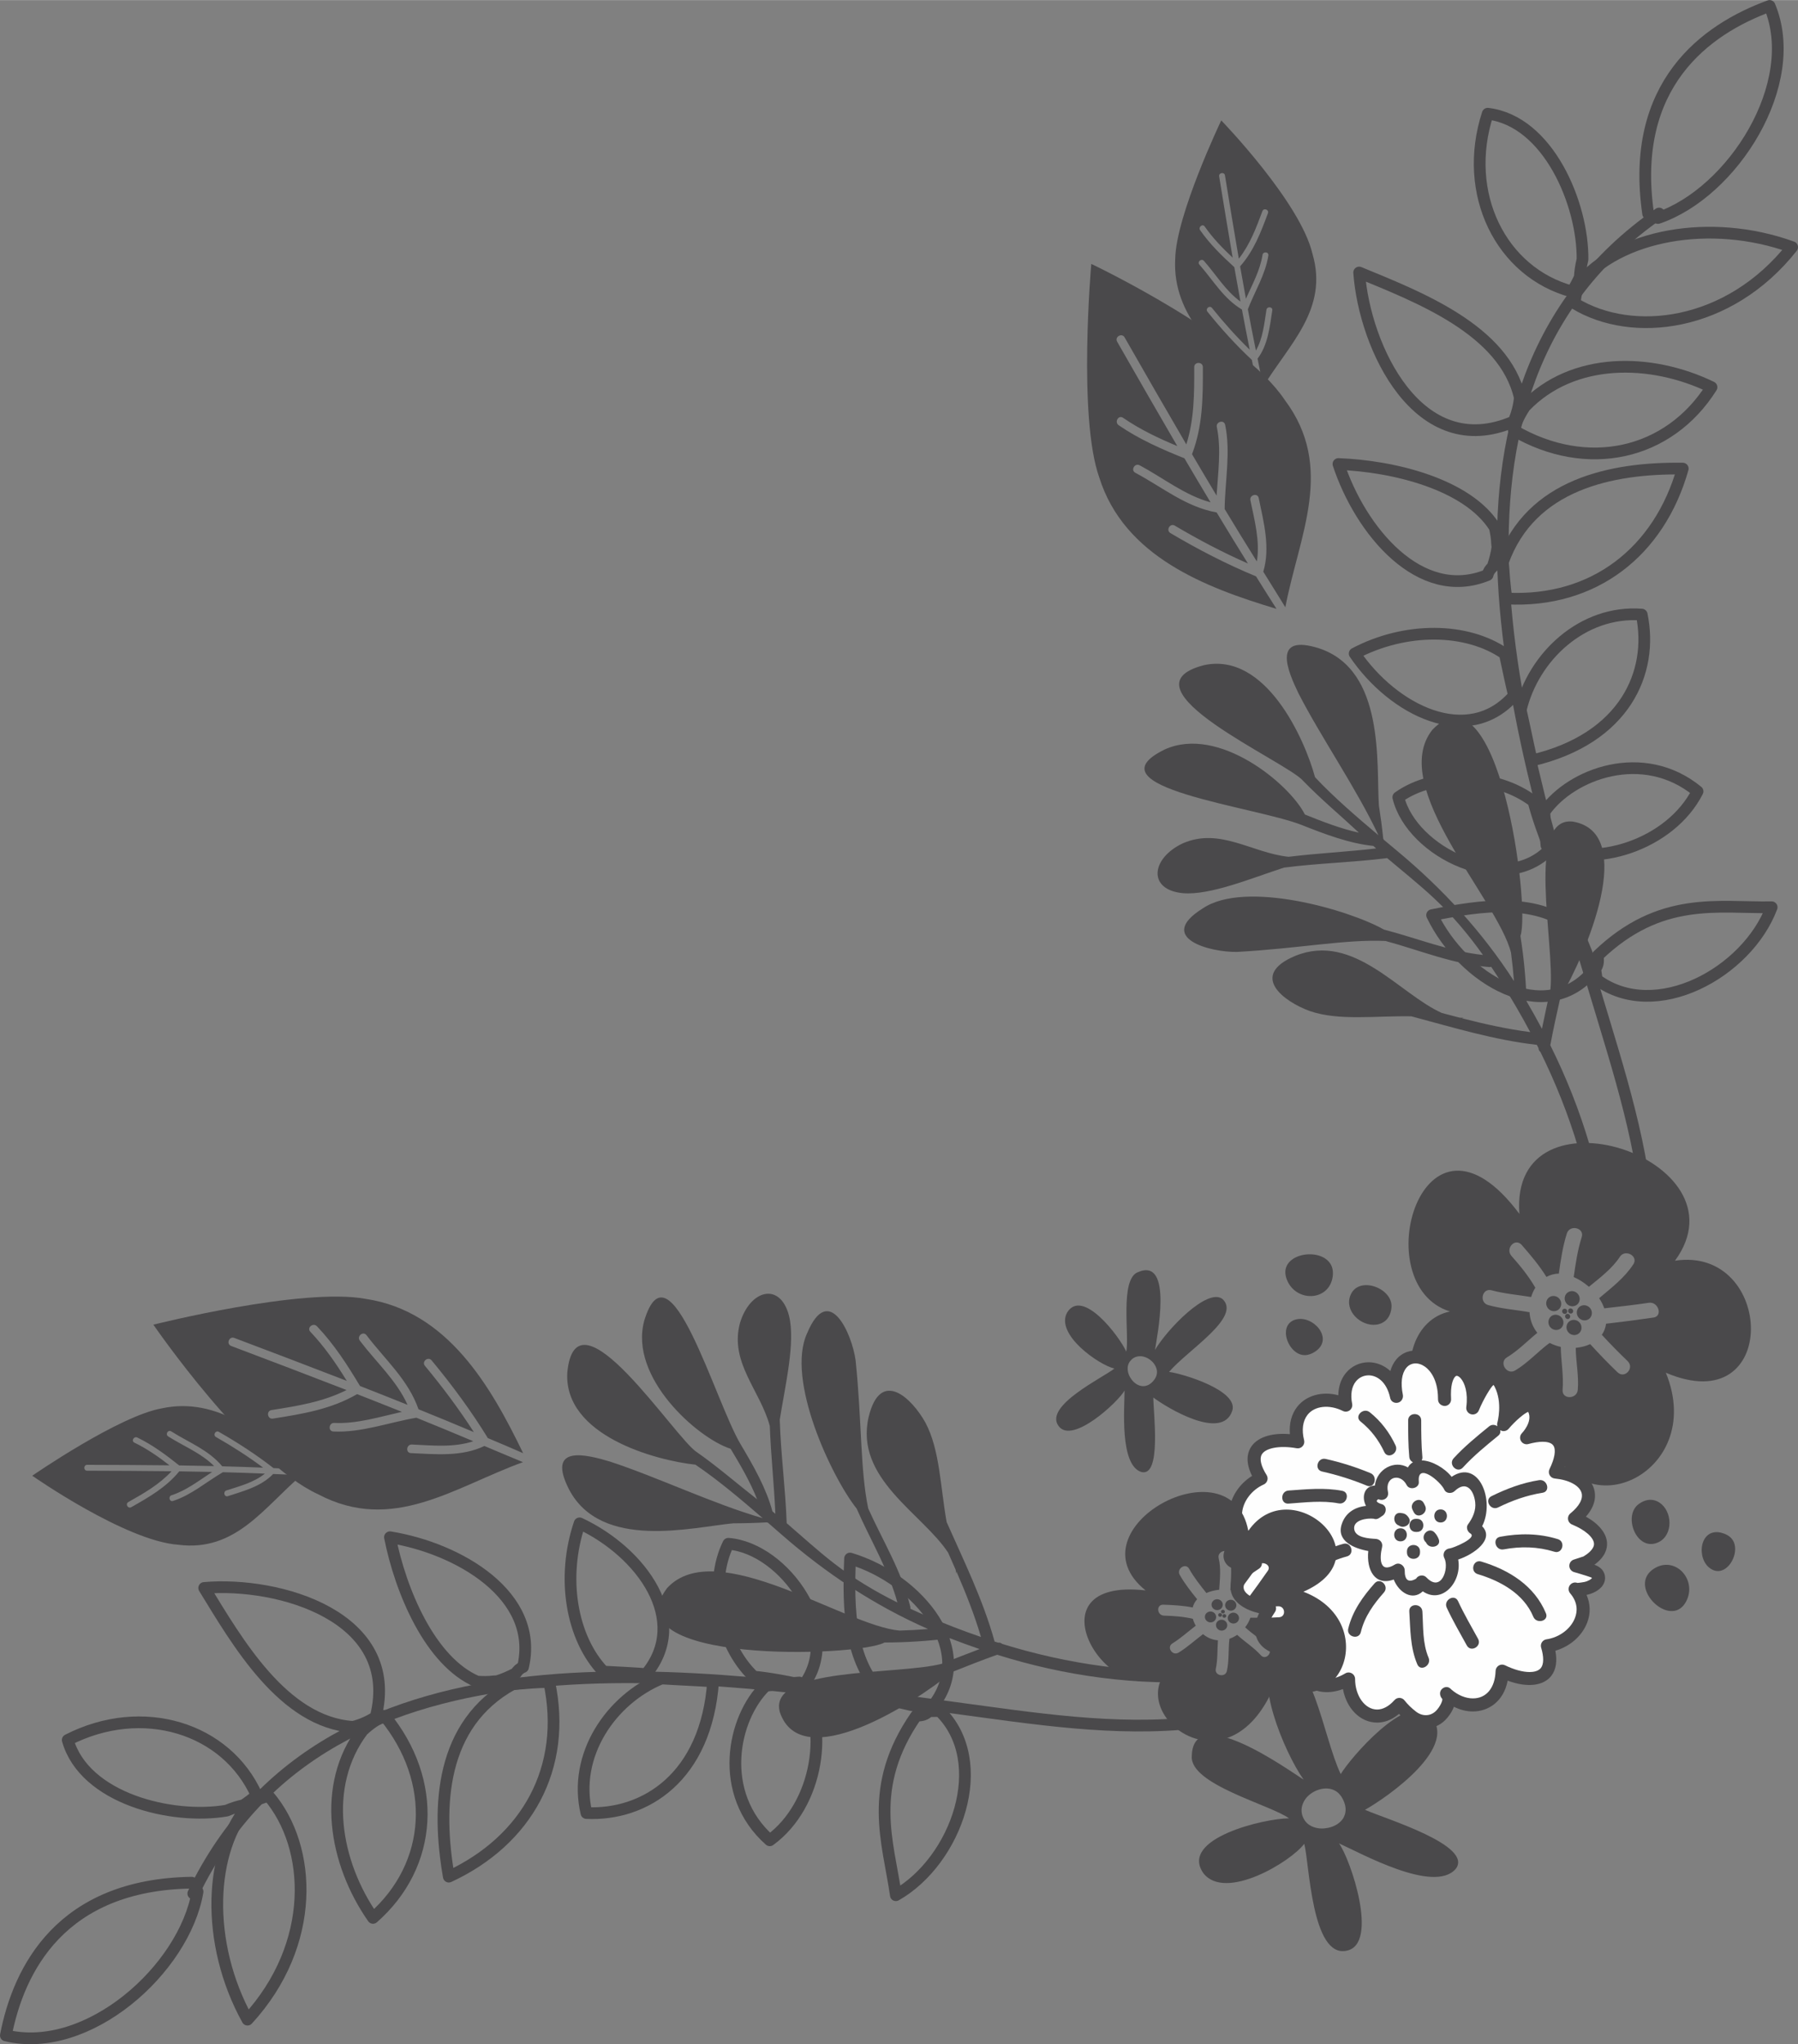 <?xml version="1.0" encoding="UTF-8"?>
<!DOCTYPE svg PUBLIC "-//W3C//DTD SVG 1.1//EN" "http://www.w3.org/Graphics/SVG/1.1/DTD/svg11.dtd">
<!-- Creator: CorelDRAW 2019 (64-Bit) -->
<svg xmlns="http://www.w3.org/2000/svg" xml:space="preserve" width="2.131in" height="2.422in" version="1.1" style="shape-rendering:geometricPrecision; text-rendering:geometricPrecision; image-rendering:optimizeQuality; fill-rule:evenodd; clip-rule:evenodd"
viewBox="0 0 2148.25 2441.38"
 xmlns:xlink="http://www.w3.org/1999/xlink"
 xmlns:xodm="http://www.corel.com/coreldraw/odm/2003">
 <rect x="0" y="0" width="2148.25" height="2441.38" fill="#808080" stroke="none"/>
 <defs>
  <style type="text/css">
   <![CDATA[
    .str0 {stroke:#4A494B;stroke-width:14;stroke-linecap:round;stroke-linejoin:round;stroke-miterlimit:10}
    .fil2 {fill:none;fill-rule:nonzero}
    .fil1 {fill:#FEFEFE;fill-rule:nonzero}
    .fil0 {fill:#4A494B;fill-rule:nonzero}
   ]]>
  </style>
 </defs>
 <g id="Layer_x0020_1">
  <path class="fil0" d="M1379.99 1646.54c-3.9,5.85 -8.33,8.39 -12.66,8.84 -1.46,0.15 -2.89,0.09 -4.29,-0.23 -4.38,-0.96 -8.36,-3.96 -11.24,-7.91 -1.2,-1.65 -2.27,-3.41 -3,-5.29 -1.52,-3.78 -1.96,-7.86 -0.95,-11.58 0.49,-1.85 1.41,-3.56 2.7,-5.12 1.07,-1.3 2.31,-2.52 3.98,-3.51 2.34,-1.39 4.86,-1.97 7.39,-2.02 1.33,-0.03 2.66,0.07 3.96,0.37 3.94,0.84 7.66,3 10.6,5.86 0.96,0.94 1.82,1.98 2.58,3.04 2.28,3.23 3.56,6.98 3.25,10.78 -0.14,1.9 -0.71,3.79 -1.73,5.65 -0.19,0.38 -0.34,0.76 -0.59,1.12zm16.83 -8.1c22.25,-26.27 86.63,-65.11 64.01,-86.89 -17.89,-14.55 -66.68,36.4 -80.83,60.63 2.03,-14.15 22.22,-111.13 -20.22,-92.96 -22.22,8.09 -10.1,76.78 -14.13,94.98 -8.09,-18.2 -52.55,-76.78 -70.75,-46.49 -14.11,26.27 38.43,62.65 56.59,66.69 -12.11,10.12 -84.85,44.48 -66.65,68.71 16.14,22.23 70.7,-28.28 78.79,-42.42 0,20.19 -6.1,89.24 20.16,97.32 24.25,6.08 14.2,-70.78 14.2,-88.97 16.16,12.12 82.18,52.28 94.3,15.88 8.08,-24.23 -59.26,-44.43 -75.46,-46.47z"/>
  <path class="fil0" d="M1602.63 2145.62c5.36,8.54 6.09,15.81 4.13,21.73 -0.63,1.99 -1.54,3.84 -2.77,5.49 -3.83,5.19 -10.09,8.64 -16.98,10.1 -2.86,0.6 -5.78,0.95 -8.68,0.83 -5.87,-0.24 -11.45,-2.06 -15.73,-5.56 -2.12,-1.74 -3.84,-3.93 -5.14,-6.54 -1.06,-2.15 -1.93,-4.5 -2.25,-7.28 -0.45,-3.86 0.25,-7.52 1.69,-10.86 0.74,-1.75 1.64,-3.44 2.79,-4.98 3.42,-4.64 8.43,-8.28 13.9,-10.43 1.81,-0.71 3.65,-1.23 5.52,-1.61 5.54,-1.08 11.21,-0.54 16,2.06 2.41,1.3 4.58,3.16 6.41,5.6 0.37,0.48 0.77,0.9 1.12,1.44zm-0.74 -26.81c-21.39,-44.55 -34.54,-151.67 -76.34,-134.79 -29.57,14.88 8.58,108.68 32.07,141.45 -17.36,-10.95 -132.62,-94.27 -133.67,-28.02 -2.44,33.87 94.71,58.22 116.17,74.2 -28.58,-0.07 -131.42,23.84 -102.38,65.45 26.14,33.92 104.62,-13.62 120.56,-35.05 6.13,21.81 8.51,137.27 50.93,127.62 38.6,-8.12 4.4,-109.24 -9.39,-128.12 26.46,11.84 113.34,60.32 139.34,30.62 22.16,-28.21 -84.45,-60.07 -108.27,-70.73 25.37,-14.08 116.68,-77.05 76.12,-114.27 -27.05,-24.81 -92.99,51.59 -105.14,71.62z"/>
  <path class="fil0" d="M1509.36 682.74c8.64,-28.93 0.46,-59.28 -5.44,-88.03 -1.35,-6.5 -11.29,-3.74 -9.94,2.74 4.9,23.84 11.7,48.83 7.7,73.05 -13,-20.8 -25.86,-41.7 -38.51,-62.72 0,-0.07 0.04,-0.1 0.04,-0.15 0.38,-32.93 7.41,-67.78 0.59,-100.38 -1.36,-6.5 -11.3,-3.73 -9.93,2.76 5.5,26.33 1.4,54.6 -0.31,81.8 -9.84,-16.44 -19.66,-32.91 -29.35,-49.46 12.96,-33.84 13.06,-68.12 12.96,-104 -0.01,-6.64 -10.32,-6.64 -10.3,0 0.1,31.72 0.03,62.3 -9.46,92.34 -24.79,-42.49 -49.34,-85.15 -73.74,-127.86 -3.3,-5.75 -12.21,-0.57 -8.9,5.19 23.8,41.65 47.71,83.23 71.87,124.65 -22.61,-9.42 -44.42,-19.77 -64.82,-33.78 -5.5,-3.78 -10.64,5.15 -5.21,8.89 24.51,16.84 51.09,28.47 78.53,39.48 10.3,17.58 20.76,35.1 31.22,52.59 -31.13,-8.54 -56.04,-28.91 -84.68,-44.21 -5.87,-3.12 -11.08,5.78 -5.21,8.91 32.48,17.34 60.28,40.76 97.18,47.41 12.31,20.43 24.77,40.75 37.38,60.97 -30,-13.15 -59.3,-28.6 -87.37,-45.22 -5.74,-3.39 -10.93,5.52 -5.21,8.91 32.75,19.37 67.07,37.15 102.25,51.68 8.16,12.95 16.17,25.97 24.46,38.81 -85.32,-25.62 -181.94,-62.51 -211.71,-156.78 -25.75,-72.14 -9.59,-255.23 -9.59,-255.23 0,0 179.65,85.19 231.16,162.48 60.51,80.67 17.05,162.13 0.69,247.62 0,0 -18.02,-29.27 -26.33,-42.46z"/>
  <path class="fil0" d="M1502.54 428.24c12.46,-16.44 14.49,-37.83 17.6,-57.64 0.71,-4.49 -6.31,-5.11 -7.01,-0.63 -2.58,16.44 -4.21,34.05 -12.57,48.59 -3.35,-16.42 -6.55,-32.88 -9.62,-49.37 0.02,-0.04 0.04,-0.04 0.06,-0.08 8.13,-20.98 21,-41.59 24.44,-64.09 0.69,-4.48 -6.33,-5.1 -7.01,-0.63 -2.79,18.18 -12.19,35.29 -19.81,52.29 -2.35,-12.88 -4.69,-25.77 -6.93,-38.68 16.41,-18.55 24.7,-40.47 33.24,-63.45 1.57,-4.27 -5.01,-6.73 -6.61,-2.48 -7.54,20.31 -14.89,39.85 -28.18,56.81 -5.7,-33.12 -11.17,-66.3 -16.55,-99.48 -0.74,-4.48 -7.67,-3.31 -6.94,1.19 5.25,32.34 10.6,64.69 16.12,96.99 -12.21,-11.45 -23.69,-23.29 -33.39,-37.16 -2.6,-3.72 -8.04,0.76 -5.44,4.45 11.65,16.65 25.86,30.47 40.8,44.09 2.38,13.72 4.87,27.43 7.38,41.13 -17.89,-12.94 -28.95,-31.95 -43.62,-48.59 -3,-3.4 -8.45,1.04 -5.46,4.44 16.63,18.9 28.82,40.56 50.83,53.65 2.98,16.01 6.09,32.02 9.31,47.99 -16.03,-15.61 -31.09,-32.52 -45.08,-49.88 -2.85,-3.56 -8.3,0.9 -5.46,4.44 16.31,20.25 34.02,39.85 53.06,57.59 2.1,10.25 4.1,20.5 6.34,30.7 -48.47,-36.85 -101.46,-83.62 -97.91,-151.08 0.81,-52.35 55.03,-165.65 55.03,-165.65 0,0 94.56,97.56 109,159.39 19.37,66.12 -27.95,107.84 -58.91,158.63 0,0 -4.52,-23.04 -6.68,-33.47z"/>
  <path class="fil0" d="M1975.55 1573.51c-18.8,2.77 -37.72,5.22 -56.61,7.38 -0.65,5.03 -2.4,9.45 -5.1,13.19 9.95,10.85 20.23,21.24 30.84,31.46 8.58,8.35 -3.6,21.63 -12.11,13.31 -11.29,-10.78 -22.09,-22.08 -32.62,-33.61 -5.15,2.45 -11.04,3.85 -17.25,4.48 0.11,16.59 3.85,33.39 2.44,50.01 -0.84,11.54 -19.06,11.92 -18.14,0.15 1.41,-17.21 -1.96,-34.28 -2.19,-51.3 -4.66,-1.02 -9.11,-2.66 -13.35,-4.77 -14.17,10.45 -25.89,23.87 -41.16,32.91 -9.9,6 -19.79,-9.58 -9.88,-15.62 13.4,-8.05 24.25,-19.45 36.35,-29.33 -4.87,-6.17 -8.37,-13.8 -9.23,-23.41 -0.01,-0.33 0.09,-0.85 0.02,-1.19 -16.45,-2.96 -33.16,-4.03 -49.31,-8.5 -11.4,-3.06 -7.46,-20.82 3.89,-17.71 15.51,4.19 31.51,5.42 47.28,8.04 1.19,-4.08 2.86,-7.73 4.97,-11.14 -7.87,-13.66 -18.04,-26.18 -28.43,-37.85 -7.89,-8.92 4.2,-22.18 12.12,-13.27 10.46,11.98 21.14,24.57 29.59,38.25 4.38,-2.37 9.24,-3.86 14.81,-3.92 2.29,-16.26 4.67,-32.6 9.62,-48.11 3.53,-10.89 21.38,-6.64 17.71,4.56 -4.89,15.3 -7.25,31.47 -9.56,47.62 6.43,2.77 12.56,6.77 18.17,11.64 13.4,-10.98 27.69,-21.64 37,-35.85 6.3,-9.67 22.5,-0.86 16.13,8.91 -10.62,16.36 -26.21,28.08 -40.91,40.56 2.65,3.89 4.68,7.98 6.12,12.1 17.85,-2.06 35.64,-3.98 53.28,-6.63 11.35,-1.69 17.05,15.96 5.5,17.67zm25.72 -67.89c89.3,-122.1 -198.19,-215.65 -185.89,-55.91 -115.58,-154.85 -184.91,84.96 -83,116.53 -85.51,18.44 -60.16,210.12 116.06,142.65 31.78,124.6 192.24,53.27 141.9,-69.49 137.32,58.59 130.13,-151.7 10.94,-133.79z"/>
  <path class="fil0" d="M1860.95 1564.81c4.31,-2.49 5.65,-7.97 3.16,-12.37 -2.52,-4.37 -8.04,-5.98 -12.33,-3.62 -4.24,2.46 -5.68,7.98 -3.11,12.41 2.48,4.38 8.01,5.93 12.28,3.58z"/>
  <path class="fil0" d="M1883.01 1558.94c4.26,-2.38 5.71,-7.86 3.18,-12.26 -2.6,-4.44 -8.05,-6.01 -12.32,-3.62 -4.31,2.4 -5.71,7.98 -3.15,12.29 2.49,4.42 8.02,6 12.29,3.58z"/>
  <path class="fil0" d="M1854.41 1571.21c-4.2,2.46 -5.65,7.98 -3.12,12.48 2.52,4.33 8.05,5.95 12.35,3.57 4.24,-2.42 5.6,-8 3.18,-12.35 -2.55,-4.4 -8.14,-6.05 -12.41,-3.7z"/>
  <path class="fil0" d="M1876.06 1577.42c-4.28,2.42 -5.75,7.92 -3.18,12.38 2.48,4.28 8,5.9 12.28,3.55 4.33,-2.46 5.7,-7.92 3.18,-12.39 -2.54,-4.34 -8.06,-5.92 -12.28,-3.54z"/>
  <path class="fil0" d="M1888.39 1559.89c-4.28,2.33 -5.73,7.85 -3.19,12.33 2.6,4.44 8.02,5.97 12.35,3.62 4.29,-2.45 5.7,-8 3.21,-12.34 -2.6,-4.35 -8.09,-6.02 -12.36,-3.61z"/>
  <path class="fil0" d="M1872.15 1564.6c-0.8,-1.59 -2.72,-2.09 -4.21,-1.2 -1.46,0.75 -1.99,2.62 -1.12,4.2 0.92,1.46 2.8,2.06 4.23,1.22 1.46,-0.87 1.95,-2.7 1.11,-4.22z"/>
  <path class="fil0" d="M1874.98 1562.92c-1.38,0.82 -1.94,2.76 -1.02,4.22 0.9,1.44 2.77,2.15 4.17,1.27 1.57,-0.85 1.95,-2.79 1.12,-4.15 -0.89,-1.54 -2.76,-2.1 -4.27,-1.34z"/>
  <path class="fil0" d="M1874.57 1574.84c1.46,-0.74 1.95,-2.72 1.11,-4.15 -0.88,-1.49 -2.7,-2.05 -4.23,-1.27 -1.51,0.89 -1.93,2.73 -1.05,4.28 0.84,1.4 2.77,2.12 4.17,1.15z"/>
  <path class="fil0" d="M1923.8 1496.86c-7.83,-89.88 -34.05,-173.4 -71.5,-248.58 3.5,-18.91 7.66,-37.63 11.86,-56.34 30.91,-52.89 92.83,-197.04 15.3,-210.75 -56.96,-7.03 -21.54,146.31 -27.01,200.35 -3.44,15.71 -6.98,31.39 -10.15,47.14 -5.87,-11.06 -11.97,-21.99 -18.29,-32.77 -0.89,-26.21 -3.29,-52.33 -7.42,-78.23 0.03,-0.07 0.06,-0.13 0.08,-0.18 12.1,-35.03 -26.14,-328.08 -105.25,-246.03 -53.72,67.78 78.06,202.54 93.94,266.28 1.48,11.27 2.67,22.58 3.54,33.89 -37.66,-58.46 -84.84,-109.95 -139.35,-155.28 -5.21,-4.33 -10.65,-8.86 -16.22,-13.55 -0.14,-0.52 -0.39,-0.99 -0.66,-1.48 -1.36,-13.17 -3.1,-26.36 -5.18,-39.55 -3.21,-48.73 7.67,-161.13 -71.15,-187.44 -57.43,-18.38 -37.74,26.98 -24.96,53.56 27.02,52.7 69.57,114 95.58,169.57 -25.09,-21.2 -52.8,-44.8 -75.75,-69.3 -12.49,-45.97 -59.01,-149.88 -132.73,-133.82 -104.56,27.05 99.34,115.22 118.62,138.26 20.96,21.67 45.44,42.07 66.54,61.8 -21.79,-4.76 -43.69,-13.3 -64.43,-21.64 -0.17,-0.25 -0.32,-0.5 -0.49,-0.75 -18.62,-36.19 -102.69,-105.95 -166.85,-77.11 -93.56,45.48 107.69,68.13 163.78,90.46 27.43,10.88 56.56,21.95 85.25,24.86 1.11,1.01 2.2,2.03 3.32,3.02 -34.97,4.05 -69.98,5.73 -104.64,9.97 -43.8,-4.59 -82.15,-35.5 -126.56,-16 -38.08,18.09 -41.84,55.51 0.31,59.44 32.51,2.76 81.2,-17.63 120.7,-30.51 40.64,-5.27 81.79,-6.22 122.93,-11.29 0.14,-0.01 0.24,-0.1 0.37,-0.11 18.91,15.96 38.62,31.65 56.21,48.14 22.05,20.64 41.09,43.45 58.31,67.59 -41.06,-4.49 -78.82,-20.12 -118.41,-30.36 -41.43,-23.47 -165.67,-59.64 -216.44,-25.23 -56.38,35.1 8.78,52.64 41.26,51.92 73.93,-4.08 129.66,-15.26 177.18,-13.05 41.05,11.1 80.08,27.59 123.8,31.14 0.91,0.08 1.69,-0.08 2.45,-0.28 4.04,5.99 7.96,12.06 11.83,18.2 12.28,19.49 23.94,39.35 34.78,59.75 -27.74,-3.56 -54.87,-9.66 -81.66,-16.53 0.8,-0.14 1.61,-0.28 2.42,-0.42 -1.75,-0.03 -3.49,-0.17 -5.21,-0.32 -7.07,-1.83 -14.12,-3.68 -21.17,-5.56 -51.18,-22.97 -105.07,-96.6 -175.05,-68.22 -55.79,23.37 -13.75,54.7 17.27,65.9 34.85,12 78.53,5.56 121.35,6.31 48.8,12.91 98.28,28.26 149.99,34.07 0.65,1.33 1.33,2.63 1.99,3.96 0.08,2 0.91,3.5 2.22,4.48 36.01,72.95 61.7,153.65 69.9,240.49 4.48,-0.04 8.97,-0.07 13.43,0.13z"/>
  <path class="fil0" d="M1904.98 1868.73c13.06,-9.42 15.54,-19.28 15.09,-26.29 -0.7,-11.45 -9.95,-22.65 -25.25,-31.12 12.63,-14.25 11.73,-26.53 9.72,-33.18 -3.92,-12.92 -16.73,-22.37 -35.04,-26.36 6.19,-17.08 3.57,-27.49 -0.15,-33.46 -3.65,-5.86 -12.03,-12.96 -29.18,-11.98 3.44,-8.35 4.91,-19 -1.65,-29.7 -2.49,-4.08 -6.62,-6.4 -11.4,-6.4 -6.3,0 -13.64,4.4 -20.24,9.8 -0.11,-9.53 -1.81,-20.8 -7.37,-31.41 -4.28,-8.17 -9.95,-9.9 -13.97,-9.9 -7.31,0 -14.05,6.2 -19.72,14.25 -1.86,-6.73 -4.82,-12.6 -8.73,-17.1 -8.63,-9.83 -21.39,-11 -29.5,-2.83 -0.7,0.7 -1.37,1.48 -1.98,2.3 -14.2,-26.12 -43.41,-28.79 -57.49,-11.6 -3.11,3.83 -5.43,8.4 -6.94,13.63 -8.02,-7.46 -17.67,-10.47 -25.93,-10.47 -10.6,0 -20.51,4.69 -27.23,12.87 -5.8,7.06 -8.85,16.21 -9.02,26.55 -19.26,-5.19 -38.53,0.24 -49.1,13.78 -6.78,8.69 -9.77,20.03 -8.75,32.69 -22.89,-1.99 -40.4,4.23 -47.33,16.84 -3.56,6.48 -5.7,17.21 2.15,33.01 -15.51,9.66 -26.01,25.76 -27.47,42.93 -1.02,11.69 2.46,22.61 9.8,31.42 -0.1,0.04 -0.2,0.08 -0.31,0.12 -4.66,2.27 -13.19,8.36 -15.52,16.82 -1.25,4.5 -0.58,8.91 1.96,12.79 3.71,5.7 9.67,7.06 14.52,7.45 -9.97,12.62 -9.7,22.78 -7.36,29.4 3.81,10.81 15.73,19.1 32.77,23.1 -7.57,15.77 -4.52,26.77 -1.58,32.41 6.54,12.54 22.43,19.26 42.43,17.96 -0.24,11.86 3.11,22.39 9.73,30.35 11.12,13.32 30.42,17.21 49.6,9.8 4.25,23.24 20.66,40.07 40.82,40.07 6.72,0 16.21,-1.96 26.15,-10.35 3.3,3.42 7,6.67 10.92,9.67 6.39,4.92 13.71,7.49 21.23,7.49 8.44,0 16.54,-3.37 22.82,-9.54 4.04,-3.93 8.31,-9.87 10.64,-16.18 7.35,3.67 15.1,5.62 22.69,5.62 18.1,0 36.67,-11.46 41.55,-36.81 22.93,8.61 43.06,6.5 52.36,-6.05 5.46,-7.31 7,-17.27 4.62,-29.69 17.56,-5.1 32.06,-17.74 38.14,-33.85 4.13,-10.96 3.72,-22.43 -0.91,-32.86 0.13,-0.03 0.24,-0.03 0.35,-0.06 5.11,-0.95 14.97,-4.52 19.49,-12 2.41,-3.99 2.96,-8.44 1.6,-12.83 -2.02,-6.44 -7.36,-9.35 -12.01,-11.12z"/>
  <path class="fil1" d="M1880.66 1877.5c5.49,1.55 10.89,3.24 16.66,5.11 1.48,0.48 4.25,1.4 4.79,1.83 -0.42,1.33 -4.73,4.09 -9.35,4.94 -1.48,0.25 -5.31,0.98 -8.15,1.06 -2.56,-0.95 -5.52,-0.47 -7.74,1.44 -3.26,2.8 -3.64,7.71 -0.84,11 9.65,11.25 8.5,22.1 5.81,29.23 -4.94,13.15 -18.65,23.48 -34.12,25.72 -2.24,0.31 -4.23,1.61 -5.47,3.53 -1.22,1.89 -1.54,4.25 -0.88,6.44 3.29,10.94 3.22,19.47 -0.15,24.05 -3.14,4.17 -9.17,5.06 -13.68,5.06 -8.27,0 -18.72,-2.88 -29.37,-8.1 -2.38,-1.17 -5.19,-1.05 -7.46,0.33 -2.27,1.38 -3.69,3.81 -3.77,6.45 -0.62,20.23 -11,32.8 -27.13,32.8 -8.71,0 -17.95,-3.88 -25.55,-10.47 -0.17,-0.18 -0.77,-0.73 -1.23,-1.15 -0.06,-0.03 -0.1,-0.08 -0.11,-0.1 -0.21,-0.18 -0.39,-0.33 -0.48,-0.4 -3.26,-2.52 -7.37,-1.62 -10.11,1.42 -2.73,3.05 -2.13,8.13 0.71,11.1 1.28,1.29 -2.25,9.5 -7.47,14.63 -6.52,6.41 -16.04,6.67 -23.65,0.81 -5.36,-4.09 -10.12,-8.75 -13.79,-13.43 -1.4,-1.84 -3.58,-2.93 -5.89,-3.01 -0.1,-0.01 -0.15,-0.01 -0.25,-0.01 -2.23,0 -4.35,0.95 -5.84,2.61 -6.57,7.4 -13.75,11.29 -20.79,11.29 -14.5,0 -26.29,-16.34 -26.29,-36.44 0,-2.8 -1.5,-5.39 -3.95,-6.78 -2.45,-1.4 -5.46,-1.37 -7.87,0.11 -15.72,9.45 -31.93,8.91 -40.32,-1.16 -5.5,-6.6 -7.39,-16.49 -5.31,-27.87 0.45,-2.53 -0.37,-5.11 -2.17,-6.93 -1.79,-1.79 -4.41,-2.64 -6.91,-2.16 -17.14,3.12 -31.7,-0.44 -35.93,-8.56 -3.29,-6.31 -0.94,-15.7 6.61,-26.5 1.58,-2.25 1.86,-5.19 0.71,-7.69 -1.13,-2.52 -3.5,-4.23 -6.25,-4.54 -16.3,-1.8 -28.9,-7.75 -31.37,-14.77 -2.28,-6.48 4.7,-14.78 7.88,-18.18l10.12 -6.77c2.86,-1.91 4.12,-5.44 3.14,-8.75 -1.01,-3.29 -4.05,-5.54 -7.48,-5.54 -5.68,0 -11.31,-0.13 -17.23,-0.38 -1.48,-0.04 -4.6,-0.16 -5.28,-0.48 0.07,-1.37 3.44,-5.19 7.59,-7.2 4.61,-2.27 6.81,-3.08 7.39,-3.33 2.86,0.25 5.63,-0.94 7.27,-3.42 2.39,-3.58 1.46,-8.4 -2.12,-10.82 -0.01,0 -0.01,-0.02 -0.03,-0.03 -12.35,-8.23 -14.18,-19 -13.52,-26.57 1.19,-14.02 11.58,-27.66 25.86,-34.01 2.07,-0.92 3.64,-2.72 4.3,-4.89 0.64,-2.15 0.34,-4.5 -0.88,-6.43 -6.65,-10.46 -8.72,-19.13 -5.81,-24.42 4.35,-7.93 21.73,-11.18 41.66,-7.56 2.66,0.49 5.28,-0.39 7.1,-2.35 1.82,-1.92 2.52,-4.65 1.88,-7.22 -3.08,-12.27 -1.62,-23.02 4.06,-30.31 8.43,-10.75 25.95,-12.78 42.22,-4.66 2.67,1.33 5.85,1.02 8.21,-0.75 2.37,-1.84 3.49,-4.83 2.91,-7.76 -2.21,-11.06 -0.62,-20.6 4.54,-26.85 3.73,-4.58 9.25,-7.18 15.15,-7.18 9.23,0 21.46,6.89 25.75,27.06 0.87,4.2 4.94,6.54 9.13,5.66 4.23,-0.87 6.86,-5.35 6,-9.58 -2.83,-13.96 -1.37,-25.33 4.09,-32.02 10.78,-13.19 35.59,-1.75 37.76,31.88 0,1.97 0.07,4.08 0.21,6.27 0.22,4.23 3.78,7.18 8.01,7.35 4.23,-0.12 7.57,-3.57 7.57,-7.8 0,-2.17 -0.07,-4.3 -0.18,-5.87 -0.06,-15.08 3.87,-20.18 5.06,-21.37 1.01,-1 1.65,-1 1.89,-1 1.02,0 2.83,0.81 4.82,3.08 4.69,5.36 8.89,17.16 6.59,34.26 -0.5,3.88 1.93,7.56 5.74,8.58 3.83,1.01 7.75,-0.98 9.22,-4.6 5.85,-14.29 15.06,-28.94 17.54,-30.39 0,0 0.5,0.4 1.23,1.82 10.12,19.39 3.43,43.03 3.37,43.27 -0.42,1.43 -0.31,2.86 0.06,4.21 -2.8,-1.93 -6.68,-2.51 -10,0.23 -14.7,12.02 -29.41,23.97 -42.27,38.02 -6.79,7.42 4.21,18.5 11.05,11.05 12.85,-14.06 27.55,-26.01 42.25,-38.03 2.46,-2.03 2.9,-4.48 2.29,-6.71 0.14,0.08 0.24,0.21 0.38,0.29 3.25,1.75 7.25,1.04 9.64,-1.76 8.29,-9.67 18.81,-18.66 23.49,-20.29 5.68,11.83 -7.33,25.26 -7.46,25.4 -2.48,2.52 -2.96,6.39 -1.18,9.44 1.77,3.04 5.38,4.53 8.77,3.6 6.55,-1.79 12.32,-2.71 17.16,-2.71 4.52,0 10.46,0.84 12.88,4.73 3.19,5.1 1.46,15.3 -4.74,27.95 -1.12,2.28 -1.05,5.02 0.21,7.24 1.25,2.25 3.52,3.71 6.08,3.96 16.77,1.6 29.31,8.25 31.96,16.95 2.17,7.17 -2.53,15.96 -13.31,24.75 -2.13,1.74 -3.18,4.48 -2.77,7.21 0.42,2.73 2.23,5.03 4.8,6.08 15.19,6.15 25.73,15.27 26.18,22.71 0.45,6.89 -8.52,12.96 -12.5,15.37l-11.58 3.77c-3.26,1.05 -5.46,4.11 -5.39,7.56 0.06,3.42 2.37,6.41 5.64,7.37z"/>
  <path class="fil0" d="M1725.76 1860.89c5.92,12.14 -3.67,41.87 -21.56,22.92 -3.42,-3.61 -9.84,-2.72 -12.25,1.6 -9.18,5.25 -13.72,1.86 -13.61,-10.15 -0.27,-5.74 -6.48,-9.94 -11.75,-6.73 -18.58,11.29 -18.47,-7.48 -15.3,-20.77 1.22,-5.15 -2.38,-9.52 -7.53,-9.89 -7.55,-0.48 -24.89,-1.1 -25.82,-12.15 -0.88,-10.91 16.17,-12.8 23.31,-11.96 1.9,0.78 4.13,0.78 6.44,-0.75 1.41,-0.95 2.81,-1.91 4.21,-2.83 4.59,-3.06 5.54,-10.65 0,-13.48 -7.08,-2.09 -8.78,-4.16 -5.04,-6.23 6.21,2.83 13.03,-1.73 11.46,-8.81 -4.03,-18.12 14.73,-23 22.36,-8.09 3.43,6.72 15.26,3.82 14.53,-3.93 -2.24,-24.12 26.05,-0.27 30.53,9.58 2.15,4.72 8.92,4.79 12.25,1.57 13.85,-13.25 22.9,-1.13 24.58,13.3 1.15,9.92 -2.99,18.79 -8.66,26.53 -2.54,3.47 -0.58,8.68 2.8,10.7 9.12,5.44 -20.69,17.5 -24.22,17.85 -6.09,0.57 -9.48,6.12 -6.75,11.73zm16.48 1.64c19.26,-6.3 43.78,-24.4 28.63,-39.77 15.51,-30.56 -3.79,-80.92 -36.47,-59.03 -8.66,-10.82 -23.63,-19.22 -35.81,-19.64 0.62,-1.1 1.02,-2.38 0.87,-4.03 -1.34,-14.53 -1.4,-29.09 -1.4,-43.67 0,-10.08 -15.61,-10.08 -15.61,0 0,14.58 0.06,29.14 1.38,43.67 0.31,3.14 2.12,5.17 4.35,6.34 -2.46,1.36 -4.51,3.36 -6,6.15 -16,-9.24 -37.08,1.72 -39.52,21.64 -12.32,0.4 -16.29,13.23 -10.58,24.29 -13.09,1.41 -24.65,8.05 -29.1,22.25 -6.27,19.96 15.16,28.68 31.82,31.62 -2.31,22.81 8.05,42.1 30.42,34.06 6.16,15.54 22.41,25.75 34.71,14.12 23.57,15.95 47.09,-11.8 42.32,-38z"/>
  <path class="fil0" d="M1673.32 1825.21c-10.05,0 -10.05,15.61 0,15.61 10.07,0 10.07,-15.61 0,-15.61z"/>
  <path class="fil0" d="M1689.15 1805.96c4.54,9 17.97,1.1 13.46,-7.88 -0.46,-0.94 -0.94,-1.86 -1.41,-2.8 -4.55,-8.99 -18,-1.1 -13.47,7.86 0.46,0.94 0.94,1.89 1.42,2.82z"/>
  <path class="fil0" d="M1714.08 1830.3c-6.83,-7.44 -17.84,3.64 -11.06,11.05 0.28,0.26 0.54,0.51 0.81,0.78 3.84,9.12 18.96,5.12 15.06,-4.15 -1.31,-3.17 -2.49,-5.14 -4.81,-7.67z"/>
  <path class="fil0" d="M1671.44 1821.94c6.36,4.55 16.71,-2.38 11.45,-9.78 -2.7,-3.79 -4.93,-4.83 -9.56,-5.28 -9.29,-0.84 -9.79,12.38 -1.89,15.06z"/>
  <path class="fil0" d="M1721.23 1802.68c-10.05,0 -10.05,15.6 0,15.6 10.07,0 10.07,-15.6 0,-15.6z"/>
  <path class="fil0" d="M1681.03 1852.73c0,0.48 0,0.93 0,1.4 0,10.08 15.61,10.08 15.61,0 0,-0.46 0,-0.92 0,-1.4 0,-10.07 -15.61,-10.07 -15.61,0z"/>
  <path class="fil0" d="M1693.07 1813.94c-0.48,0 -0.95,0 -1.43,0 -10.07,0 -10.07,15.61 0,15.61 0.48,0 0.95,0 1.43,0 10.05,0 10.05,-15.61 0,-15.61z"/>
  <path class="fil0" d="M1769.77 1864.93c-9.66,-2.9 -13.76,12.15 -4.14,15.05 27.2,8.15 54.96,23.42 66.37,50.89 3.82,9.16 18.93,5.14 15.08,-4.15 -13.73,-32.98 -44.14,-51.85 -77.31,-61.79z"/>
  <path class="fil0" d="M1861.31 1838.17c-22.68,-7 -45.71,-7.13 -68.92,-2.83 -9.9,1.82 -5.68,16.89 4.14,15.07 20.52,-3.82 40.63,-3.35 60.63,2.8 9.66,2.99 13.75,-12.1 4.14,-15.04z"/>
  <path class="fil0" d="M1789.94 1800.31c16.94,-8.33 34.38,-14.58 53.06,-17.51 9.93,-1.59 5.71,-16.62 -4.13,-15.07 -20,3.15 -38.68,10.19 -56.8,19.1 -9.04,4.45 -1.12,17.89 7.87,13.48z"/>
  <path class="fil0" d="M1653.94 1734.14c4.26,9.1 17.7,1.18 13.47,-7.88 -7.21,-15.45 -17.46,-28.97 -30.8,-39.62 -7.77,-6.2 -18.9,4.76 -11.03,11.04 12.43,9.94 21.62,22.08 28.36,36.45z"/>
  <path class="fil0" d="M1579.71 1757.44c18.37,4.06 36.13,9.75 53.52,16.9 9.32,3.85 13.33,-11.28 4.16,-15.04 -17.4,-7.16 -35.17,-12.85 -53.52,-16.91 -9.8,-2.17 -13.98,12.89 -4.16,15.05z"/>
  <path class="fil0" d="M1599.44 1795.46c9.83,1.86 14.03,-13.16 4.15,-15.02 -21.36,-4.05 -42.56,-1.82 -64.05,-0.31 -9.98,0.73 -10.05,16.33 0,15.61 19.92,-1.4 40.08,-4 59.89,-0.28z"/>
  <path class="fil0" d="M1605.06 1843.78c-25.51,6.83 -48.8,20.97 -63.81,43.02 -5.68,8.36 7.84,16.17 13.48,7.9 12.67,-18.62 33.05,-30.13 54.47,-35.85 9.71,-2.61 5.6,-17.67 -4.14,-15.07z"/>
  <path class="fil0" d="M1642.46 1890.85c-14.11,15.89 -26.53,33.2 -31.58,54.16 -2.35,9.79 12.73,13.95 15.06,4.15 4.4,-18.37 15.19,-33.32 27.55,-47.26 6.68,-7.49 -4.31,-18.56 -11.03,-11.04z"/>
  <path class="fil0" d="M1699.45 1924.56c-0.62,-10.01 -16.25,-10.06 -15.62,0 1.37,21.65 0.95,42.77 9.54,63.09 3.9,9.26 17.35,1.27 13.48,-7.87 -7.35,-17.4 -6.23,-36.75 -7.39,-55.22z"/>
  <path class="fil0" d="M1742.05 1912.18c-4.23,-9.13 -17.7,-1.19 -13.48,7.86 7.16,15.46 15.76,30.16 23.95,45.07 4.83,8.85 18.31,0.95 13.48,-7.85 -8.19,-14.95 -16.8,-29.62 -23.95,-45.08z"/>
  <path class="fil0" d="M1537.22 1512.16c-2.18,4.87 -2.17,10.96 1.21,18.13 11.8,25.13 49.54,23.33 53.84,-5.46 4.87,-32.61 -45.61,-33.88 -55.05,-12.67z"/>
  <path class="fil0" d="M1537.81 1584.36c-5.61,12.91 6.22,34.54 21.47,34.05 4.04,-0.12 8.52,-1.67 13.34,-5.12 20.9,-15.57 -4.27,-43.04 -24.61,-37.38 -5.24,1.47 -8.51,4.58 -10.19,8.46z"/>
  <path class="fil0" d="M1612.44 1550.22c-4.42,18.66 17.18,36.08 35.15,31.14 7.67,-2.09 13.86,-8.3 14.94,-19.69 2.19,-22.94 -38.13,-38.38 -48.56,-15.84 -0.69,1.46 -1.19,2.94 -1.53,4.39z"/>
  <path class="fil0" d="M2002.66 1923.32c5.11,-1.55 9.71,-5.54 12.93,-12.75 11.29,-25.39 -14.77,-52.76 -39.37,-37.18 -27.84,17.65 4.23,56.67 26.43,49.93z"/>
  <path class="fil0" d="M2056.89 1875.63c13.43,-4.18 22.04,-27.28 11.72,-38.5 -2.76,-2.98 -6.86,-5.36 -12.63,-6.76 -25.45,-5.6 -29.76,31.4 -12.17,43.08 4.54,3.01 9.03,3.46 13.08,2.18z"/>
  <path class="fil0" d="M1982.24 1841.51c17.01,-8.86 16.03,-36.58 0.55,-46.95 -6.61,-4.45 -15.35,-5.05 -24.67,1.58 -18.79,13.36 -4.09,53.94 19.79,47.09 1.56,-0.45 3,-1.02 4.33,-1.72z"/>
  <path class="fil0" d="M1514.81 1875.93c-7.92,11.38 -16.07,22.71 -24.37,33.86 2.35,2.86 3.83,6.01 4.47,9.31 10.77,0.11 21.45,-0.18 32.2,-0.72 8.73,-0.39 9.73,12.73 1.04,13.12 -11.38,0.63 -22.82,0.73 -34.23,0.58 -1.27,3.97 -3.46,7.8 -6.21,11.43 8.88,8.24 19.71,14.65 27.86,23.71 5.73,6.21 -3.18,16.11 -8.99,9.76 -8.47,-9.37 -19.26,-16.1 -28.43,-24.5 -2.89,1.96 -5.99,3.53 -9.24,4.73 -1.51,12.78 -0.21,25.73 -3.02,38.4 -1.76,8.27 -15.02,5.75 -13.27,-2.55 2.41,-11.17 1.76,-22.63 2.55,-34.03 -5.74,-0.5 -11.56,-2.45 -17.08,-6.81 -0.19,-0.17 -0.43,-0.47 -0.64,-0.6 -9.8,7.29 -18.73,15.66 -29.18,22.02 -7.34,4.56 -14.84,-6.42 -7.49,-10.91 9.98,-6.18 18.65,-14.1 27.91,-21.18 -1.57,-2.67 -2.7,-5.39 -3.44,-8.22 -11.23,-2.65 -22.97,-3.47 -34.4,-3.78 -8.69,-0.25 -9.73,-13.31 -1.01,-13.09 11.62,0.4 23.66,1.02 35.17,3.34 0.95,-3.51 2.58,-6.84 5.33,-9.85 -7.53,-9.35 -15.05,-18.8 -20.85,-29.18 -4.04,-7.35 7.14,-14.71 11.29,-7.17 5.73,10.25 13.16,19.6 20.61,28.91 4.67,-2.03 9.87,-3.32 15.3,-3.88 0.83,-12.62 2.3,-25.56 -0.62,-37.64 -2.02,-8.2 10.78,-12.43 12.8,-4.15 3.4,13.86 1.87,28.03 1.17,42.1 3.39,0.53 6.6,1.5 9.52,2.79 7.81,-10.54 15.68,-20.98 23.08,-31.71 4.79,-6.92 17.05,-1.12 12.18,5.89zm-23.33 -47.64c-20.43,-108.67 -214.04,-2.21 -122.74,71.12 -140.33,-15.82 -47.18,141.03 20.61,102.49 -32.91,54.81 81.93,137.14 134.06,9.49 82.3,45.36 124.51,-75.83 33.92,-110.4 99.89,-43.9 -15.81,-145.2 -65.85,-72.7z"/>
  <path class="fil0" d="M1452.86 1932.66c0.84,-3.55 -1.4,-7 -5,-7.88 -3.6,-0.83 -7.21,1.29 -8.1,4.76 -0.81,3.5 1.41,7.03 5.07,7.88 3.57,0.87 7.17,-1.32 8.04,-4.77z"/>
  <path class="fil0" d="M1460.77 1917.97c0.87,-3.44 -1.33,-6.96 -4.94,-7.83 -3.65,-0.83 -7.23,1.27 -8.09,4.76 -0.88,3.48 1.41,7.03 4.98,7.83 3.6,0.88 7.21,-1.27 8.05,-4.76z"/>
  <path class="fil0" d="M1453.01 1939.35c-0.8,3.47 1.43,7 5.08,7.91 3.56,0.81 7.2,-1.32 8.08,-4.8 0.83,-3.47 -1.47,-6.99 -5,-7.88 -3.62,-0.83 -7.28,1.33 -8.16,4.77z"/>
  <path class="fil0" d="M1467.14 1930.91c-0.85,3.5 1.36,7.04 5.01,7.89 3.53,0.83 7.16,-1.32 8.04,-4.77 0.84,-3.54 -1.37,-7 -5.01,-7.88 -3.58,-0.83 -7.21,1.34 -8.04,4.77z"/>
  <path class="fil0" d="M1463.95 1915.58c-0.88,3.44 1.35,6.98 5,7.87 3.65,0.83 7.18,-1.29 8.09,-4.76 0.83,-3.53 -1.41,-7.06 -4.97,-7.91 -3.61,-0.77 -7.25,1.31 -8.12,4.8z"/>
  <path class="fil0" d="M1458.35 1926.59c-1.23,-0.36 -2.46,0.4 -2.75,1.63 -0.33,1.15 0.42,2.38 1.68,2.71 1.25,0.24 2.49,-0.46 2.77,-1.65 0.27,-1.2 -0.48,-2.38 -1.71,-2.69z"/>
  <path class="fil0" d="M1458.86 1924.24c-0.27,1.14 0.5,2.41 1.75,2.66 1.21,0.23 2.54,-0.42 2.76,-1.6 0.32,-1.26 -0.52,-2.42 -1.65,-2.67 -1.27,-0.31 -2.5,0.42 -2.86,1.61z"/>
  <path class="fil0" d="M1465.03 1930.43c0.33,-1.15 -0.49,-2.4 -1.67,-2.69 -1.25,-0.26 -2.44,0.42 -2.8,1.62 -0.27,1.25 0.49,2.4 1.77,2.72 1.16,0.22 2.5,-0.45 2.7,-1.65z"/>
  <path class="fil2 str0" d="M2114.28 7c-76.05,27.77 -167.44,93.66 -145.09,248.07l1.35 1.33c3.53,1.15 7,2.41 10.37,3.87 89.25,-30.34 172.19,-160.61 133.37,-253.27z"/>
  <path class="fil2 str0" d="M1887.55 331.02c0.25,-3.39 0.49,-6.64 0.92,-9.44 0.56,-3.78 1.29,-7.78 2.31,-11.74 0.77,-66.26 -40.92,-165.55 -113.24,-174.13 -31.06,95.23 15.78,189.7 101.01,212.47 3.23,-5.6 6.3,-11.31 9,-17.16z"/>
  <path class="fil2 str0" d="M1881.5 362.24c68.39,41.62 183.9,28.81 259.75,-67.16 -98.24,-35.63 -208.2,-13.97 -254.96,44.16 -2.67,7.54 -4.26,15.25 -4.79,23z"/>
  <path class="fil2 str0" d="M1808.6 503.35c3.75,-8.99 6.39,-18.41 7.27,-28.6 -18.65,-81.42 -122.29,-120.55 -191.95,-149.38 6.37,89.16 70.82,227.24 184.68,177.98z"/>
  <path class="fil2 str0" d="M1808.73 514.01c87.21,50.88 185.02,29.58 236.19,-51.69 -72.44,-35.08 -165.7,-36.37 -222.97,23.18 -6,9.04 -10.81,18.48 -13.21,28.51z"/>
  <path class="fil2 str0" d="M1783.37 677.02c2.64,-7.88 4.81,-15.95 5.89,-24.15 -0.2,-1.05 -0.5,-2.03 -0.52,-3.21 -0.17,-6.82 -1.3,-13.43 -2.83,-19.94 -32.38,-51.63 -121.2,-73.19 -186.74,-75.63 26.11,79.14 97.2,165.86 178.19,132.52 0.9,-3.93 3.12,-7.17 6.01,-9.6z"/>
  <path class="fil2 str0" d="M1800.11 714.73c104.46,5.32 182.44,-56.15 210.44,-155.17 -85.03,-1.16 -181.66,18.68 -214.98,111.74 1.48,14.56 1.86,29.15 4.54,43.43z"/>
  <path class="fil2 str0" d="M1830.11 908.2c111.65,-26.09 145.71,-105.66 131.4,-174.28 -70.76,-5.33 -129.68,50.51 -144.55,113.96 4.54,20.06 8.54,40.26 13.15,60.32z"/>
  <path class="fil2 str0" d="M1808.9 830.58c-3.94,-16.54 -7.39,-33.22 -10.96,-49.85 -45.36,-31.37 -118.39,-32.38 -179.38,-0.25 46,67.88 135.5,112.75 190.34,50.1z"/>
  <path class="fil2 str0" d="M1885.45 1113.38c-0.06,-0.13 -0.07,-0.25 -0.13,-0.39 -45.78,-43.08 -117.39,-31.51 -174.26,-20.08 37.45,77.43 134.47,133.67 191.54,67.69 -3.49,-16.14 -10.88,-32.14 -17.15,-47.22z"/>
  <path class="fil2 str0" d="M1909.12 1141.1c0.08,1.54 0.08,3.08 0.18,4.62 0.31,4.84 -1.07,8.57 -3.36,11.37 0.67,4.3 1.3,8.6 1.9,12.88 69.86,51.76 179.66,-8.37 208.94,-86.49 -63.8,1.12 -132.83,-14.18 -207.67,57.63z"/>
  <path class="fil2 str0" d="M1845.34 969.28c-0.14,14.63 1.46,29.31 2.37,40.32 55.75,28.81 148.09,-0.56 180.53,-64.52 -64.89,-53.34 -151.24,-21.04 -182.89,24.2z"/>
  <path class="fil2 str0" d="M1851.61 1014.33c-7.07,-18.06 -14.28,-37.73 -19.45,-57.34 -44.13,-33.61 -117.85,-35.97 -161.47,-4.87 16.02,65.92 126.49,119.08 180.92,62.22z"/>
  <path class="fil2 str0" d="M1982.27 254.91c-307.96,213.7 -161.74,645.36 -75.88,931.61 27.79,92.65 58.81,186.11 63.38,283.5"/>
  <path class="fil0" d="M578.76 1726.91c-27.2,13.1 -58.46,9.82 -87.78,8.52 -6.64,-0.31 -5.47,-10.54 1.13,-10.25 24.33,1.09 50.07,3.85 73.36,-3.94 -22.61,-9.53 -45.28,-18.93 -68.02,-28.12 -0.07,0.02 -0.08,0.06 -0.15,0.06 -32.45,5.58 -65.76,18.03 -99.01,16.43 -6.62,-0.31 -5.47,-10.56 1.13,-10.23 26.88,1.28 54.15,-7.23 80.75,-13.22 -17.81,-7.11 -35.61,-14.21 -53.48,-21.17 -31.37,18.15 -65.21,23.65 -100.65,29.22 -6.57,1.02 -8.19,-9.16 -1.63,-10.18 31.33,-4.93 61.51,-9.8 89.68,-23.93 -45.86,-17.78 -91.85,-35.28 -137.88,-52.64 -6.21,-2.33 -2.5,-11.94 3.73,-9.6 44.88,16.93 89.69,33.98 134.42,51.3 -12.87,-20.85 -26.53,-40.74 -43.59,-58.69 -4.59,-4.81 3.43,-11.31 7.96,-6.52 20.5,21.54 36.18,45.95 51.38,71.3 18.98,7.41 37.94,14.96 56.84,22.54 -13.34,-29.41 -37.39,-50.79 -57.01,-76.66 -4.02,-5.31 3.93,-11.85 7.95,-6.56 22.26,29.34 49.8,53.11 62.17,88.49 22.11,8.92 44.16,18.02 66.11,27.29 -17.73,-27.54 -37.59,-54.04 -58.43,-79.14 -4.26,-5.14 3.71,-11.65 7.95,-6.55 24.32,29.28 47.29,60.37 67.2,92.83 14.07,5.99 28.2,11.84 42.16,18.02 -38.75,-80.23 -90.44,-169.79 -188.23,-184.3 -75.3,-14.06 -253.55,30.81 -253.55,30.81 0,0 112.49,163.94 196.93,202.62 89.21,47.01 162.79,-8.75 244.63,-38.41 0,0 -31.75,-13.18 -46.09,-19.31z"/>
  <path class="fil0" d="M326.37 1760.36c-14.27,14.9 -35.05,20.28 -54.14,26.49 -4.31,1.39 -6.02,-5.44 -1.73,-6.84 15.83,-5.12 32.97,-9.52 46,-20.09 -16.74,-0.68 -33.5,-1.27 -50.26,-1.69 -0.04,0.03 -0.04,0.06 -0.08,0.09 -19.43,11.33 -37.77,27.3 -59.43,34.24 -4.33,1.39 -6.04,-5.44 -1.72,-6.83 17.51,-5.61 32.91,-17.6 48.49,-27.82 -13.09,-0.28 -26.19,-0.56 -39.3,-0.73 -15.72,19.14 -36.05,30.78 -57.41,42.83 -3.95,2.23 -7.42,-3.89 -3.47,-6.12 18.87,-10.66 37.02,-21.02 51.67,-36.81 -33.62,-0.39 -67.25,-0.56 -100.87,-0.64 -4.55,0 -4.48,-7.04 0.07,-7.03 32.78,0.07 65.56,0.24 98.34,0.6 -13.25,-10.26 -26.76,-19.72 -41.97,-27.11 -4.09,-1.98 -0.52,-8.06 3.53,-6.09 18.29,8.88 34.16,20.72 49.98,33.32 13.93,0.18 27.86,0.48 41.78,0.78 -15.58,-15.61 -36.1,-23.53 -54.86,-35.39 -3.84,-2.42 -0.31,-8.51 3.53,-6.1 21.28,13.45 44.59,22.07 60.99,41.75 16.3,0.4 32.58,0.94 48.86,1.61 -17.95,-13.39 -37.01,-25.58 -56.38,-36.64 -3.95,-2.27 -0.42,-8.36 3.53,-6.1 22.57,12.91 44.73,27.3 65.25,43.3 10.43,0.46 20.87,0.83 31.3,1.43 -44.03,-42.05 -98.58,-87 -164.65,-72.84 -51.55,9.06 -154.88,80.5 -154.88,80.5 0,0 111.28,77.95 174.61,82.46 68.34,8.7 102.08,-44.62 147.34,-83.22 0,0 -23.48,-0.83 -34.12,-1.3z"/>
  <path class="fil0" d="M1448.1 2007.62c-89.98,6.46 -176.59,-6.24 -256.74,-31.36 -18.13,6.44 -35.95,13.51 -53.76,20.62 -47.35,38.85 -179.92,122.75 -205.7,48.37 -15.92,-55.16 141.09,-44.37 193.59,-58.28 14.97,-5.9 29.86,-11.87 44.94,-17.49 -11.86,-4.03 -23.62,-8.34 -35.25,-12.86 -26.03,3.23 -52.19,5 -78.44,5.01 -0.04,0.03 -0.1,0.07 -0.15,0.12 -32.66,17.46 -328.1,25.98 -259.55,-65.1 58.45,-63.73 212.32,45.12 277.77,50.73 11.38,-0.31 22.72,-0.91 34.05,-1.86 -63.7,-27.95 -121.98,-66.4 -175.35,-113.09 -5.1,-4.46 -10.44,-9.12 -15.95,-13.89 -0.53,-0.06 -1.05,-0.21 -1.57,-0.4 -13.24,0.74 -26.53,1.1 -39.87,1.12 -48.63,4.53 -157.9,33.03 -196.33,-40.66 -27.22,-53.8 20.68,-41.52 48.96,-33.08 56.31,18.34 123.56,50.68 182.53,67.59 -24.89,-21.45 -52.57,-45.07 -80.38,-63.87 -47.37,-5.08 -157.33,-34.61 -153.09,-109.93 10.19,-107.53 129.43,79.9 155.24,95.29 24.71,17.29 48.7,38.23 71.52,55.93 -8.15,-20.76 -20.02,-41.01 -31.54,-60.17 -0.28,-0.13 -0.56,-0.25 -0.84,-0.38 -38.68,-12.67 -120.82,-84.68 -102.48,-152.58 30.14,-99.58 84.28,95.59 115.18,147.45 15.08,25.37 30.63,52.38 38.04,80.25 1.16,0.94 2.34,1.86 3.5,2.8 -1.54,-35.15 -5.4,-70 -6.67,-104.9 -11.45,-42.53 -48.02,-75.51 -35.78,-122.44 11.84,-40.45 48.21,-50.08 58.76,-9.09 7.84,31.68 -4.59,82.98 -11.08,124.02 1.21,40.95 6.78,81.73 8.26,123.17 0.01,0.14 -0.06,0.24 -0.06,0.38 18.76,16.16 37.37,33.14 56.42,47.89 23.87,18.52 49.41,33.72 75.95,46.93 -10.92,-39.86 -32.31,-74.66 -48.68,-112.14 -29.71,-37.2 -85.05,-154.18 -59.07,-209.73 25.73,-61.22 53.35,0.35 57.79,32.52 7.63,73.67 5.39,130.45 15.08,177.03 17.45,38.78 39.89,74.71 50.27,117.31 0.23,0.91 0.2,1.69 0.11,2.48 6.57,3.04 13.18,5.97 19.84,8.81 21.18,9.06 42.64,17.43 64.5,24.89 -7.88,-26.81 -18.2,-52.64 -29.22,-78.02 -0.01,0.82 -0.01,1.64 -0.03,2.46 -0.31,-1.72 -0.71,-3.42 -1.15,-5.07 -2.92,-6.72 -5.87,-13.4 -8.82,-20.04 -30.76,-46.93 -111.98,-88.49 -95,-162.09 14.27,-58.76 51.84,-22.19 67.8,6.65 17.35,32.52 17.86,76.66 25.39,118.84 20.44,46.14 43.41,92.58 57.32,142.72 1.4,0.45 2.81,0.88 4.23,1.33 1.98,-0.23 3.59,0.35 4.77,1.48 77.73,24.05 161.47,36.68 248.49,31.07 0.69,4.43 1.37,8.87 2.25,13.24z"/>
  <path class="fil2 str0" d="M7 2430.93c15.43,-79.48 66.05,-180.15 222.05,-182.45l1.54 1.11c1.69,3.31 3.49,6.54 5.45,9.65 -15.86,92.91 -131.4,195.39 -229.04,171.69z"/>
  <path class="fil2 str0" d="M291.18 2155.88c-3.32,0.78 -6.49,1.54 -9.19,2.4 -3.63,1.15 -7.48,2.51 -11.23,4.14 -65.29,11.23 -169.94,-14.29 -189.82,-84.34 89.12,-45.7 189.82,-14.36 225.76,66.19 -5.02,4.08 -10.16,8 -15.51,11.6z"/>
  <path class="fil2 str0" d="M321.04 2144.97c51.9,60.97 57.47,177.05 -25.31,267.11 -50.68,-91.39 -46.66,-203.4 3.35,-258.76 7.03,-3.83 14.39,-6.6 21.97,-8.36z"/>
  <path class="fil2 str0" d="M448.87 2050.73c-8.27,5.14 -17.18,9.21 -27.1,11.68 -83.36,-5.54 -138.36,-101.71 -177.81,-165.94 89.05,-7.8 235.57,34.05 204.91,154.26z"/>
  <path class="fil2 str0" d="M459.4 2049.17c64.02,78.06 58.43,178.02 -13.73,241.38 -46.09,-65.99 -62.09,-157.88 -12.32,-223.84 7.98,-7.35 16.55,-13.59 26.05,-17.54z"/>
  <path class="fil2 str0" d="M616.38 1998.37c-7.38,3.86 -14.99,7.28 -22.92,9.64 -1.08,-0.03 -2.08,-0.16 -3.25,0 -6.76,0.91 -13.47,0.81 -20.13,0.35 -56.08,-23.83 -91.42,-108.12 -104.16,-172.46 82.26,13.29 179.11,69.78 158.98,155.05 -3.74,1.5 -6.57,4.2 -8.53,7.42z"/>
  <path class="fil2 str0" d="M656.25 2008.97c21.74,102.33 -26.64,189.03 -120,232.31 -14.57,-83.79 -10.25,-182.36 76.42,-229.95 14.6,-0.83 29.06,-2.75 43.58,-2.37z"/>
  <path class="fil2 str0" d="M852.03 2008.04c-8.15,114.36 -81.32,160.56 -151.35,157.27 -16.43,-69.03 29.4,-136.03 89.71,-160.73 20.54,1.32 41.12,2.07 61.64,3.46z"/>
  <path class="fil2 str0" d="M772.04 1999.35c-16.96,-1.29 -33.97,-2.06 -50.96,-2.95 -38.13,-39.84 -50.65,-111.81 -28.56,-177.09 74.28,34.72 132.73,116 79.52,180.04z"/>
  <path class="fil2 str0" d="M1063.39 2030.29c-0.14,-0.03 -0.28,-0.03 -0.4,-0.06 -49.77,-38.4 -49.66,-110.92 -47.34,-168.9 82.36,24.76 153.21,111.68 97.06,178.45 -16.48,-0.88 -33.44,-5.65 -49.32,-9.49z"/>
  <path class="fil2 str0" d="M1094.5 2049.31c1.52,-0.16 3.04,-0.42 4.59,-0.56 4.83,-0.45 8.29,-2.41 10.68,-5.13 4.35,0 8.71,-0.04 13.03,-0.14 62.12,60.82 20.09,178.72 -52.43,219.99 -8.97,-63.2 -34.97,-128.93 24.12,-214.17z"/>
  <path class="fil2 str0" d="M914.75 2013.43c14.42,-2.45 29.19,-3.16 40.19,-4.02 37.25,50.51 22.82,146.31 -35.22,188.45 -62.9,-55.65 -44.64,-146.02 -4.97,-184.43z"/>
  <path class="fil2 str0" d="M960.24 2012.52c-18.95,-4.13 -39.52,-8.14 -59.69,-10.15 -40.16,-38.26 -54.12,-110.68 -30.31,-158.67 67.62,5.42 137.55,106.09 90,168.82z"/>
  <path class="fil2 str0" d="M230.95 2261.42c162.41,-337.84 611.73,-261.57 907.96,-221.98 95.86,12.81 193.06,28.68 289.94,17.82"/>
 </g>
</svg>
